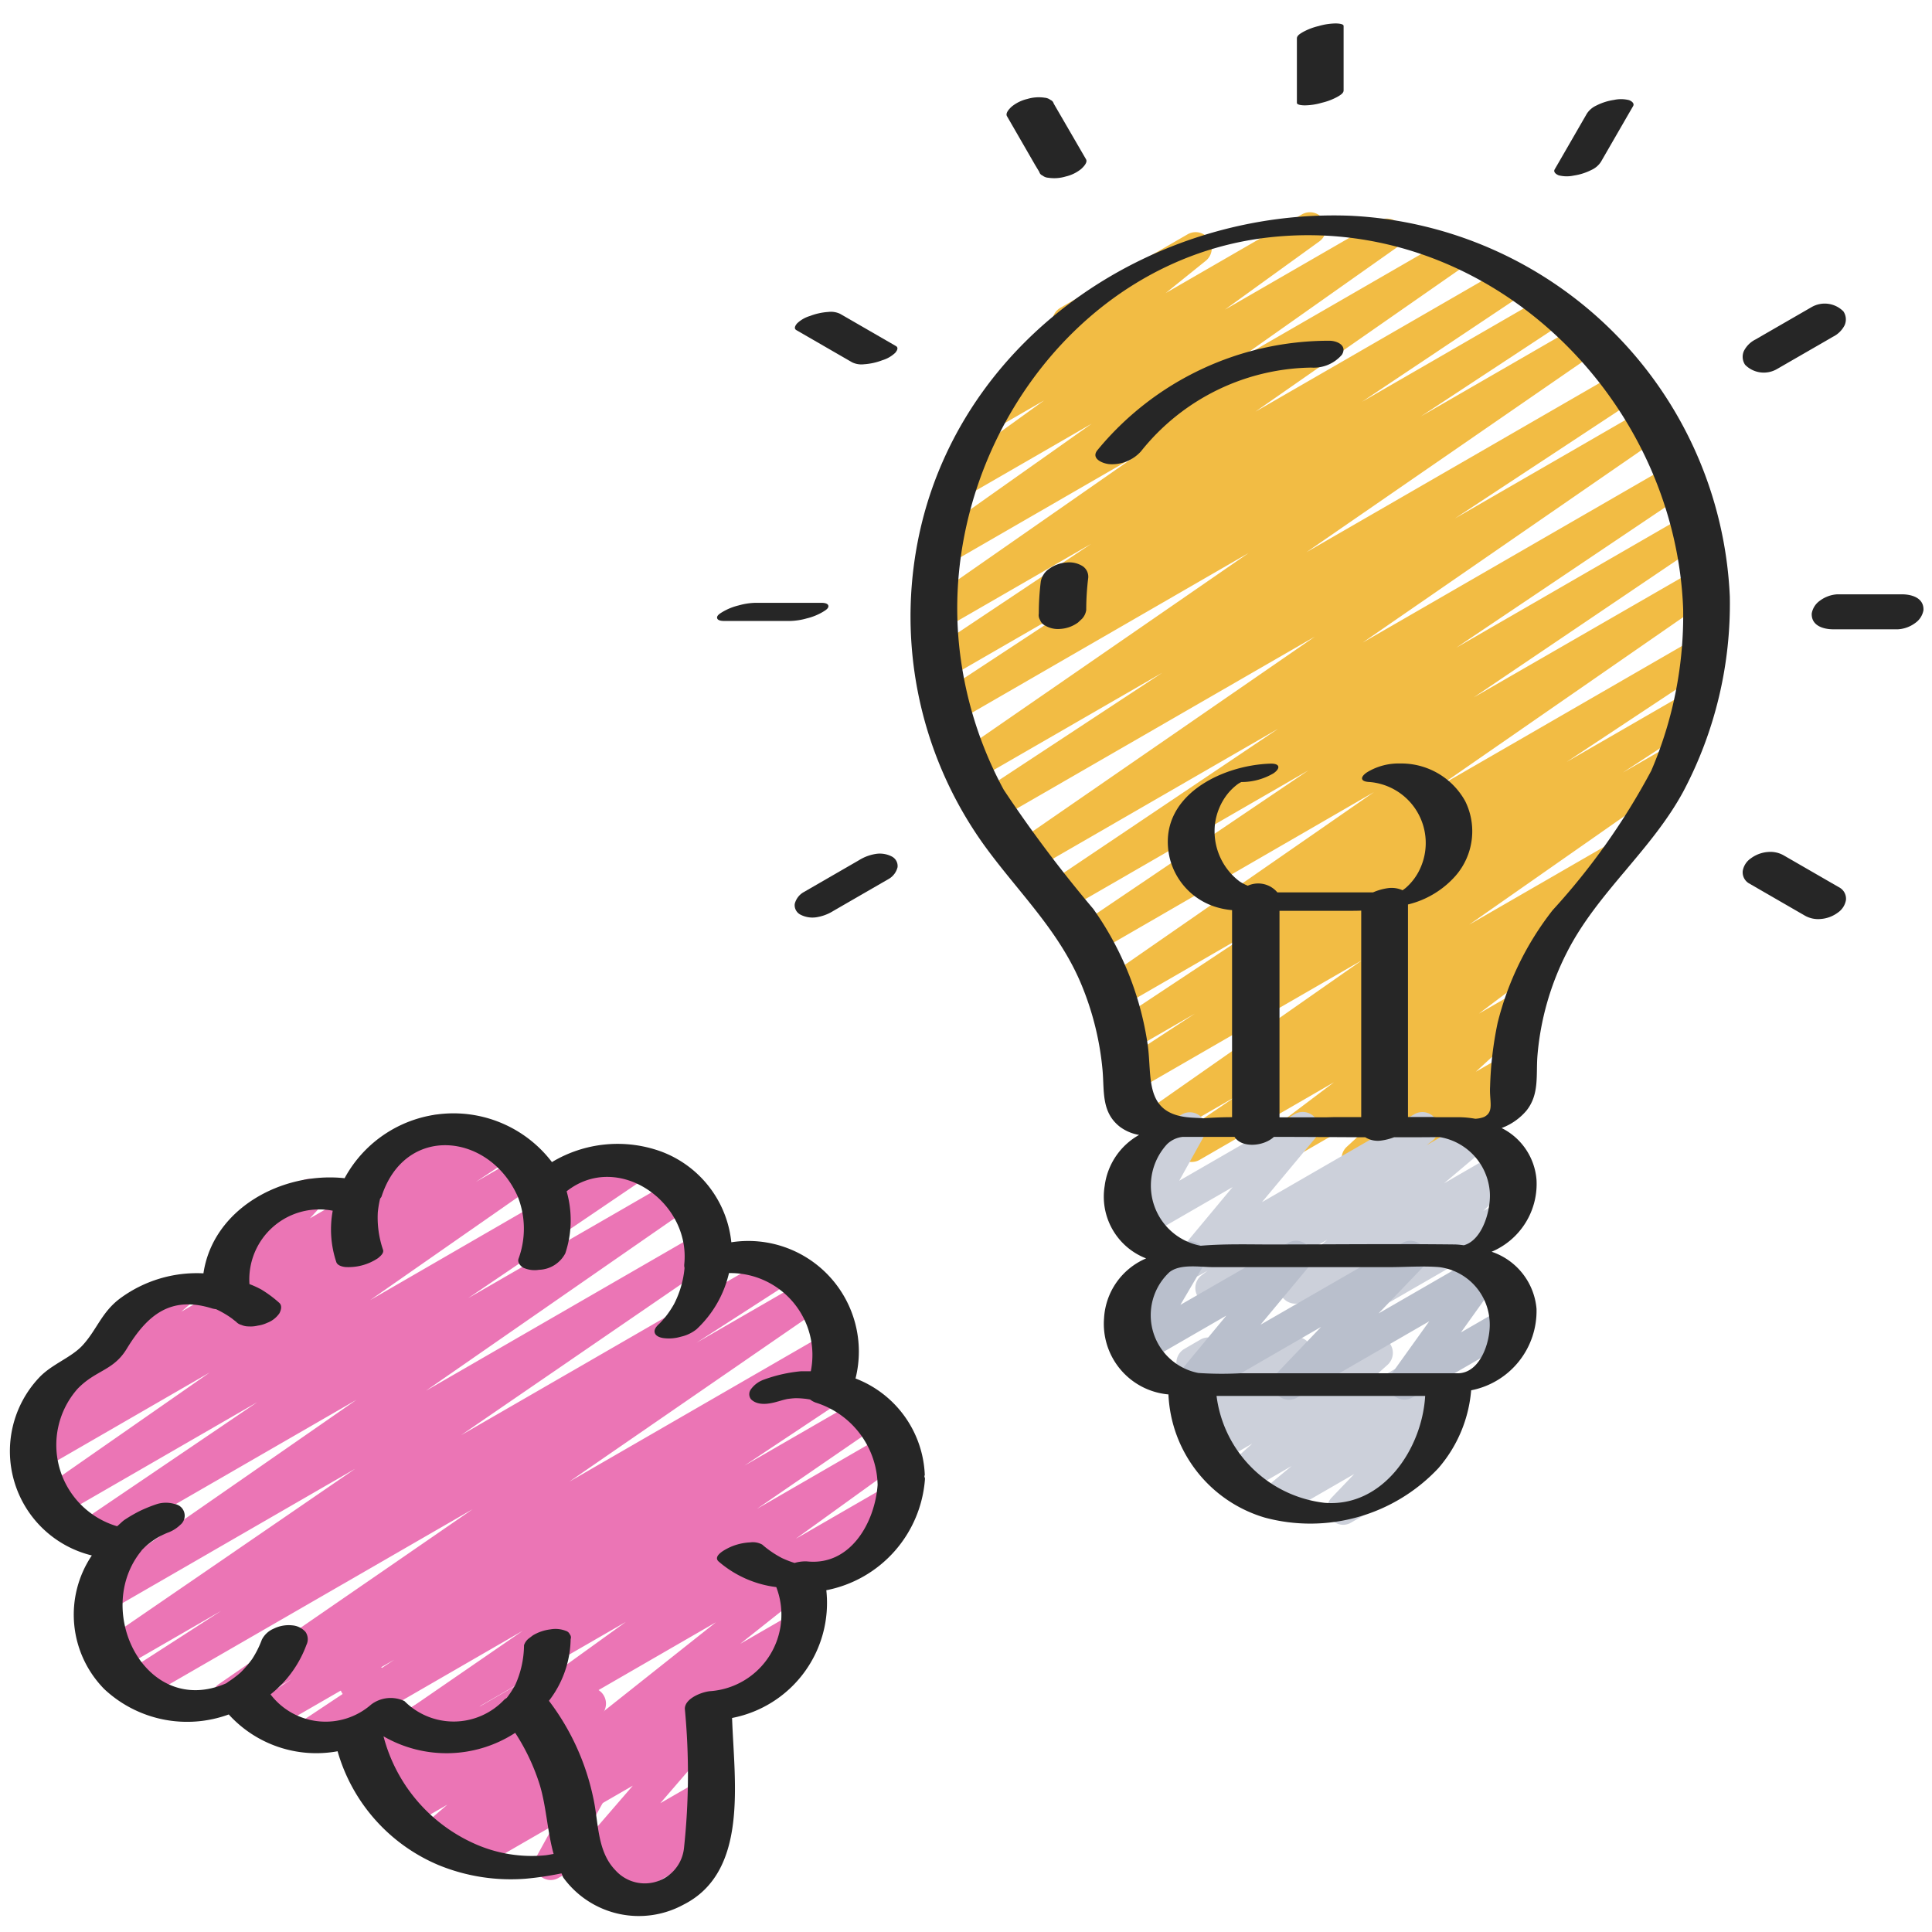 <svg id="Icons" height="512" viewBox="0 0 60 60" width="512" xmlns="http://www.w3.org/2000/svg"><path d="m41.718 47.354a.5.5 0 0 1 -.361-.846l.7-.731-2.276 1.314a.5.5 0 0 1 -.569-.818l.9-.744-1.466.847a.5.5 0 0 1 -.584-.8l.828-.744-1.029.593a.5.5 0 0 1 -.624-.765l.585-.66-.413.238a.5.5 0 0 1 -.739-.536l.192-.91a.5.5 0 0 1 -.082-.9l.5-.29a.5.5 0 0 1 .739.537l-.142.678 2.123-1.232a.5.5 0 0 1 .624.765l-.585.658 2.481-1.433a.5.5 0 0 1 .584.8l-.828.745 2.443-1.41a.5.5 0 0 1 .569.817l-.9.746.238-.136a.5.5 0 0 1 .61.779l-1.077 1.117a.5.5 0 0 1 .117.915l-2.31 1.334a.489.489 0 0 1 -.248.072z" fill="#ccd0da"/><path d="m17.107 58.387a.5.5 0 0 1 -.349-.143.5.5 0 0 1 -.089-.6l.53-.963-2.4 1.386a.5.5 0 0 1 -.575-.812l.128-.111-.671.388a.5.5 0 0 1 -.576-.812l.788-.674-1.2.689a.5.5 0 0 1 -.586-.8l.525-.476-.632.364a.5.5 0 0 1 -.6-.789l.17-.168a.5.5 0 0 1 -.474-.022.5.5 0 0 1 -.243-.448l.063-1.6a.5.5 0 0 1 -.12-.915l.4-.23a.5.5 0 0 1 .75.453l-.056 1.426 2.57-1.484a.5.5 0 0 1 .6.789l-.168.165 1.294-.747a.5.5 0 0 1 .585.8l-.522.473 1.817-1.049a.5.5 0 0 1 .576.813l-.787.674.662-.382a.5.5 0 0 1 .575.812l-.533.457a.5.5 0 0 1 .381.739l-.678 1.231a.5.5 0 0 1 .1.911l-1.008.582a.49.49 0 0 1 -.247.073z" fill="#eb75b5"/><path d="m45.5 35.481a.5.5 0 0 1 -.25-.932l1.37-.791a.5.5 0 1 1 .5.865l-1.37.791a.494.494 0 0 1 -.25.067z" fill="#f2bc44"/><path d="m39.1 36.492a.5.5 0 0 1 -.3-.9l2.627-1.981-4.164 2.405a.5.5 0 0 1 -.531-.847l1.649-1.118-2.22 1.281a.5.5 0 0 1 -.536-.843l6.679-4.672-7.073 4.083a.5.5 0 0 1 -.523-.851l2.4-1.57-2.051 1.185a.5.5 0 0 1 -.527-.85l4.454-2.95-4.258 2.459a.5.5 0 0 1 -.536-.844l8.479-5.879-8.669 5.011a.5.5 0 0 1 -.53-.846l7.163-4.84-7.6 4.387a.5.5 0 0 1 -.529-.848l7.191-4.833-7.632 4.406a.5.5 0 0 1 -.535-.844l9.306-6.422-9.88 5.7a.5.5 0 0 1 -.525-.851l5.671-3.73-5.79 3.341a.5.5 0 0 1 -.535-.843l9-6.213-9.075 5.241a.5.5 0 0 1 -.524-.851l4.442-2.92-4.182 2.414a.5.5 0 0 1 -.527-.849l4.979-3.321-4.6 2.654a.5.5 0 0 1 -.536-.843l6.47-4.507-5.746 3.318a.5.5 0 0 1 -.54-.841l4.968-3.512-3.873 2.236a.5.5 0 0 1 -.543-.838l2.94-2.122-1.356.782a.5.5 0 0 1 -.563-.822l2.438-1.96a.491.491 0 0 1 -.2-.192.5.5 0 0 1 .183-.682l3.952-2.283a.5.5 0 0 1 .563.823l-1.241 1 4.228-2.442a.5.5 0 0 1 .543.838l-2.934 2.12 4.789-2.764a.5.5 0 0 1 .539.84l-4.969 3.508 6.522-3.764a.5.5 0 0 1 .536.842l-6.471 4.507 7.764-4.481a.5.5 0 0 1 .527.848l-4.978 3.325 5.742-3.316a.5.5 0 0 1 .524.851l-4.44 2.92 4.922-2.842a.5.5 0 0 1 .534.844l-9.007 6.214 9.752-5.629a.5.5 0 0 1 .525.85l-5.666 3.731 5.9-3.407a.5.5 0 0 1 .534.844l-9.3 6.419 9.574-5.526a.5.5 0 0 1 .529.847l-7.193 4.835 7.171-4.14a.5.5 0 0 1 .531.846l-7.165 4.841 6.87-3.959a.5.5 0 0 1 .535.844l-8.472 5.869 7.894-4.558a.5.5 0 0 1 .526.85l-4.466 2.957 3.63-2.095a.5.5 0 0 1 .524.852l-2.408 1.573 1.371-.791a.5.5 0 0 1 .537.843l-6.679 4.671 4.212-2.431a.5.5 0 0 1 .53.847l-2.161 1.469a.517.517 0 0 1 .464.221.5.5 0 0 1 -.116.676l-2.629 1.982 1.117-.645a.5.5 0 0 1 .588.8l-1.8 1.649.935-.539a.5.5 0 0 1 .622.768l-1.909 2.112a.5.5 0 0 1 -.246.5l-.494.285a.5.5 0 0 1 -.621-.767l.4-.442-2.111 1.218a.5.5 0 0 1 -.588-.8l1.794-1.649-4.265 2.462a.491.491 0 0 1 -.251.061z" fill="#f2bc44"/><path d="m37.622 40.5a.5.5 0 0 1 -.3-.9l.184-.14-.242.14a.5.5 0 0 1 -.634-.753l1.649-1.981-2.721 1.572a.5.5 0 0 1 -.6-.077.5.5 0 0 1 -.087-.6l.768-1.382-.063.036a.5.5 0 0 1 -.5-.865l1.627-.94a.5.5 0 0 1 .6.077.5.5 0 0 1 .087.6l-.768 1.382 3.586-2.069a.5.5 0 0 1 .634.753l-1.651 1.981 4.738-2.734a.5.5 0 0 1 .551.831l-.179.136 1.287-.743a.5.5 0 0 1 .572.815l-1.314 1.11 1.663-.96a.5.5 0 0 1 .6.788l-1.045 1.033.446-.256a.5.5 0 0 1 .5.865l-3.8 2.191a.5.5 0 0 1 -.6-.788l1.046-1.036-3.179 1.835a.5.5 0 0 1 -.572-.815l1.315-1.106-3.348 1.933a.491.491 0 0 1 -.25.067z" fill="#ccd0da"/><path d="m40.035 43.471a.5.5 0 0 1 -.361-.846l1.353-1.416-3.791 2.191a.5.5 0 0 1 -.634-.751l1.483-1.792-2.561 1.479a.5.5 0 0 1 -.681-.686l.719-1.224a.5.5 0 0 1 -.489-.872l1.627-.94a.5.5 0 0 1 .6.08.5.5 0 0 1 .077.606l-.719 1.224 3.342-1.924a.5.5 0 0 1 .635.752l-1.488 1.788 4.407-2.54a.5.5 0 0 1 .611.778l-1.353 1.412 3.079-1.777a.5.5 0 0 1 .656.723l-1.177 1.644 1.338-.773a.5.5 0 0 1 .5.866l-3.343 1.927a.5.5 0 0 1 -.656-.723l1.177-1.643-4.1 2.367a.49.49 0 0 1 -.251.07z" fill="#b9bfcc"/><path d="m18.937 59.217a.5.5 0 0 1 -.35-.857l.245-.241-.392.226a.5.5 0 0 1 -.628-.76l1.841-2.13-1.718.992a.5.5 0 0 1 -.553-.83l.911-.693-.68.391a.5.5 0 0 1 -.56-.824l5.179-4.109-5.571 3.218a.5.5 0 0 1 -.542-.838l3.318-2.393-6.444 3.72a.5.5 0 0 1 -.533-.845l3.776-2.6-6.385 3.689a.5.5 0 0 1 -.527-.849l2.921-1.941-3.835 2.214a.5.5 0 0 1 -.521-.853l1.174-.759-1.715.99a.5.5 0 0 1 -.535-.845l7.866-5.421-10.222 5.9a.5.5 0 0 1 -.52-.853l2.933-1.89-3.189 1.841a.5.5 0 0 1 -.534-.845l7.886-5.41-7.681 4.435a.5.5 0 0 1 -.536-.844l8.255-5.731-8.043 4.642a.5.5 0 0 1 -.53-.846l5.491-3.722-6.139 3.544a.5.5 0 0 1 -.537-.843l5.2-3.623-5.194 3a.5.5 0 0 1 -.526-.85l1.083-.717-.329.189a.5.5 0 0 1 -.577-.811l2.281-1.969a.5.5 0 0 1 .183-.683l1.882-1.086a.5.5 0 0 1 .577.812l-.265.227 9.71-5.6a.5.5 0 0 1 .675.169.5.5 0 0 1 -.149.681l-1.088.72 1.375-.793a.5.5 0 0 1 .537.843l-5.193 3.621 8.005-4.63a.5.5 0 0 1 .53.847l-5.492 3.722 6.415-3.7a.5.5 0 0 1 .535.844l-8.259 5.73 8.441-4.873a.5.5 0 0 1 .533.845l-7.886 5.41 9.715-5.608a.5.5 0 0 1 .521.852l-2.923 1.884 3.382-1.952a.5.5 0 0 1 .534.845l-7.867 5.422 8.021-4.632a.5.5 0 0 1 .522.852l-1.165.754.466-.269a.5.5 0 0 1 .527.848l-2.929 1.947 3.626-2.093a.5.5 0 0 1 .533.845l-3.771 2.591 3.979-2.3a.5.5 0 0 1 .542.837l-3.317 2.393 2.891-1.669a.5.5 0 0 1 .561.824l-5.177 4.108 1.616-.933a.5.5 0 0 1 .553.83l-2.884 2.2a.431.431 0 0 1 .078.076.5.5 0 0 1 -.007.645l-1.837 2.131 1.214-.7a.5.5 0 0 1 .6.789l-.385.38a.5.5 0 0 1 .285.931l-3.034 1.752a.49.49 0 0 1 -.25.065z" fill="#eb75b5"/><path d="m11.668 36.715a.5.5 0 0 1 -.25-.933l1.876-1.082a.5.5 0 1 1 .5.865l-1.876 1.083a.5.5 0 0 1 -.25.067z" fill="#eb75b5"/><path d="m7.051 40.4a.5.5 0 0 1 -.368-.837l.8-.874a.5.5 0 0 1 -.056-.894l1.936-1.118a.5.5 0 0 1 .618.77l-.357.39 5.212-3.009a.5.5 0 1 1 .5.865l-8.036 4.637a.489.489 0 0 1 -.249.07z" fill="#eb75b5"/><g fill="#262626"><path d="m30.545 26.222c1.069 1.485 2.361 2.679 3.064 4.415a9.082 9.082 0 0 1 .632 2.6c.057.659-.041 1.306.542 1.759a1.38 1.38 0 0 0 .593.25 2.124 2.124 0 0 0 -1.07 1.588 2.056 2.056 0 0 0 1.288 2.247 2.149 2.149 0 0 0 -1.307 1.862 2.2 2.2 0 0 0 2 2.362 4.179 4.179 0 0 0 2.991 3.825 5.453 5.453 0 0 0 5.388-1.53 4.219 4.219 0 0 0 1.022-2.423 2.51 2.51 0 0 0 2.03-2.533 2.055 2.055 0 0 0 -1.394-1.77 2.285 2.285 0 0 0 1.394-2.23 1.968 1.968 0 0 0 -1.084-1.612 1.868 1.868 0 0 0 .771-.54c.407-.51.294-1.1.342-1.709a8.606 8.606 0 0 1 .923-3.222c.946-1.852 2.625-3.157 3.614-4.994a12.459 12.459 0 0 0 1.437-6.04 12.389 12.389 0 0 0 -11.792-11.827c-5.984-.229-11.832 3.6-13.3 9.538a12.178 12.178 0 0 0 1.916 9.984zm11.343 2.064c.127 0 .257 0 .386-.006v6.413h-.807c-.106 0-.216.006-.323.007-.469 0-.939 0-1.408 0v-6.414zm-.757 18.385a3.825 3.825 0 0 1 -3.35-3.319h.925 5.554c-.096 1.648-1.318 3.471-3.129 3.319zm4.169-4.023h-6.774a10.816 10.816 0 0 1 -1.311-.009 1.828 1.828 0 0 1 -.9-3.128c.337-.272.948-.159 1.357-.159h5.475c.511 0 1.041-.042 1.551 0a1.79 1.79 0 0 1 1.557 1.6c.076.585-.232 1.667-.955 1.696zm-.11-4c-1.927-.022-3.854 0-5.781 0-.621 0-1.38-.023-2.122.04a1.9 1.9 0 0 1 -1.043-3.154.826.826 0 0 1 .485-.227h1.61c.223.352.9.3 1.223 0 .945 0 1.891.008 2.837.012a.741.741 0 0 0 .508.1 1.754 1.754 0 0 0 .386-.1c.472 0 .944 0 1.416-.006a1.868 1.868 0 0 1 1.552 1.641c.066.536-.192 1.552-.8 1.719-.095-.012-.184-.023-.273-.025zm-5.777-31.276c6.767-.755 12.61 4.931 12.859 11.541a12.219 12.219 0 0 1 -.991 5.023 21.134 21.134 0 0 1 -3.062 4.33 9.313 9.313 0 0 0 -1.709 3.5 11.092 11.092 0 0 0 -.234 1.982c-.027.454.136.781-.189.941a.865.865 0 0 1 -.272.055 3.069 3.069 0 0 0 -.489-.048c-.241 0-.482 0-.723 0-.034 0-.083-.007-.111-.007h-.766v-6.6a2.867 2.867 0 0 0 1.479-.891 2.106 2.106 0 0 0 .3-2.314 2.267 2.267 0 0 0 -2.029-1.173 1.873 1.873 0 0 0 -1.024.275c-.216.145-.214.289.08.3a1.9 1.9 0 0 1 1.6 2.623 1.761 1.761 0 0 1 -.482.671c-.016.013-.053.04-.092.068a.819.819 0 0 0 -.46-.065 1.755 1.755 0 0 0 -.458.131h-2.27c-.235 0-.467 0-.7 0a.779.779 0 0 0 -.919-.207 1.492 1.492 0 0 1 -.253-.132 1.953 1.953 0 0 1 -.766-1.783 1.9 1.9 0 0 1 .363-.9 1.732 1.732 0 0 1 .356-.349.843.843 0 0 1 .1-.056 1.96 1.96 0 0 0 1-.272c.2-.137.224-.3-.08-.3-1.56.042-3.559 1.039-3.15 2.909a2.12 2.12 0 0 0 1.362 1.518 2.375 2.375 0 0 0 .58.123v6.43c-.292 0-.591.012-.889.035-.176-.013-.356-.015-.528-.036-1.3-.159-1.068-1.238-1.2-2.227a9.7 9.7 0 0 0 -1.693-4.24 40.066 40.066 0 0 1 -2.781-3.7 11.978 11.978 0 0 1 -1.387-4.5c-.597-5.883 3.536-11.975 9.628-12.655z"/><path d="m20.523 35.758a3.96 3.96 0 0 0 -3.382.332 3.845 3.845 0 0 0 -6.439.5c-1.963-.209-4.089.96-4.384 2.955a4.007 4.007 0 0 0 -2.588.778c-.575.428-.724.979-1.168 1.46-.349.379-.959.585-1.347 1a3.332 3.332 0 0 0 1.637 5.523 3.293 3.293 0 0 0 .39 4.154 3.765 3.765 0 0 0 3.862.784 3.674 3.674 0 0 0 3.38 1.143 5.462 5.462 0 0 0 3.137 3.535 5.909 5.909 0 0 0 2.716.422 9.764 9.764 0 0 0 1.1-.165c.023.041.032.091.057.131a2.9 2.9 0 0 0 3.728.843c2.029-1.02 1.583-3.8 1.513-5.8a3.637 3.637 0 0 0 2.927-3.967 3.8 3.8 0 0 0 3.064-3.458c0-.03-.013-.048-.017-.074s.012-.033.011-.051a3.352 3.352 0 0 0 -2.151-2.993 3.434 3.434 0 0 0 -3.857-4.23 3.375 3.375 0 0 0 -2.189-2.822zm-3.579 21.859a4.337 4.337 0 0 1 -2.239-.374 5.044 5.044 0 0 1 -2.795-3.32 3.911 3.911 0 0 0 4.09-.108 6.542 6.542 0 0 1 .735 1.53c.23.69.255 1.509.458 2.231-.084.013-.166.031-.249.041zm8.236-15.031c-.1 0-.2 0-.309 0a4.538 4.538 0 0 0 -1.162.265.831.831 0 0 0 -.386.291.254.254 0 0 0 0 .313c.245.244.687.123.963.027-.14.048-.18.062-.122.043l.041-.013.069-.021c.049-.014.1-.027.149-.038s.1-.015.152-.021.072-.006.109-.009h.064c.091 0 .182.009.272.018.047.007.093.013.139.022a.616.616 0 0 0 .185.1 2.734 2.734 0 0 1 1.911 2.553c-.083 1.159-.837 2.517-2.19 2.375a1.146 1.146 0 0 0 -.388.048 2.985 2.985 0 0 1 -.4-.156 3.142 3.142 0 0 1 -.606-.415.605.605 0 0 0 -.371-.068 1.749 1.749 0 0 0 -.566.122c-.118.049-.632.28-.415.473a3.374 3.374 0 0 0 1.789.794 2.381 2.381 0 0 1 -2.032 3.23c-.255.014-.808.22-.808.549a21.386 21.386 0 0 1 -.026 4.324 1.224 1.224 0 0 1 -2.131.689c-.58-.6-.517-1.5-.69-2.261a7.527 7.527 0 0 0 -1.373-3 3.218 3.218 0 0 0 .674-1.917.147.147 0 0 0 -.025-.145.193.193 0 0 0 -.122-.109.88.88 0 0 0 -.476-.048 1.388 1.388 0 0 0 -.549.186l-.132.1a.443.443 0 0 0 -.144.207 3.057 3.057 0 0 1 -.274 1.236 3.188 3.188 0 0 1 -.262.4.8.8 0 0 0 -.077.054 2.157 2.157 0 0 1 -3.1.045 1 1 0 0 0 -1.033.106 2.149 2.149 0 0 1 -3.126-.314 3.6 3.6 0 0 0 .488-.469 3.5 3.5 0 0 0 .627-1.07.4.4 0 0 0 -.028-.4.611.611 0 0 0 -.412-.205 1.05 1.05 0 0 0 -.571.1.738.738 0 0 0 -.373.342 3.073 3.073 0 0 1 -.3.6 3.263 3.263 0 0 1 -.359.42 3.285 3.285 0 0 1 -.419.313l.085-.052c-.04.023-.078.051-.116.077-2.49 1.087-4.165-2.251-2.628-4.121 0 0 0-.009.007-.014.049-.052.1-.1.153-.148a3.021 3.021 0 0 1 .348-.249 3.087 3.087 0 0 1 .387-.18l-.167.061a1.1 1.1 0 0 0 .475-.27.366.366 0 0 0 -.173-.647.947.947 0 0 0 -.548 0 4.655 4.655 0 0 0 -.524.21 4.547 4.547 0 0 0 -.474.273c-.089.058-.159.141-.243.207a2.632 2.632 0 0 1 -1.229-4.267c.566-.588 1.109-.557 1.526-1.241.63-1.035 1.349-1.666 2.658-1.255a.824.824 0 0 0 .118.022 3.029 3.029 0 0 1 .492.288c.043.035.087.069.128.1a.33.33 0 0 0 .165.1.552.552 0 0 0 .231.047.925.925 0 0 0 .282-.025 1.008 1.008 0 0 0 .287-.085.805.805 0 0 0 .384-.3c.051-.1.09-.237-.008-.324a3.753 3.753 0 0 0 -.557-.413 2.953 2.953 0 0 0 -.367-.167 2.174 2.174 0 0 1 2.586-2.279 3.2 3.2 0 0 0 .113 1.6c.037.1.174.135.267.148a1.644 1.644 0 0 0 1.025-.274c.069-.057.194-.156.157-.262a3.082 3.082 0 0 1 -.162-1.159 3.148 3.148 0 0 1 .07-.422c.013-.027.038-.046.047-.074.735-2.261 3.351-1.978 4.228 0a2.708 2.708 0 0 1 .025 1.935c-.04.116.064.231.153.28a.846.846 0 0 0 .481.063.957.957 0 0 0 .819-.511 3.247 3.247 0 0 0 .041-1.927c1.584-1.251 3.858.319 3.653 2.27a.326.326 0 0 0 .009.11 3.045 3.045 0 0 1 -.325 1.12 3.08 3.08 0 0 1 -.217.334c-.043.057-.089.113-.136.167l-.083.09-.014.013c-.071.067-.182.169-.151.285s.18.157.273.17a1.3 1.3 0 0 0 .538-.043 1.193 1.193 0 0 0 .487-.231 3.449 3.449 0 0 0 1.008-1.745 2.545 2.545 0 0 1 2.541 3.049z"/><path d="m34.479 14.416a1.207 1.207 0 0 0 .956-.4 6.882 6.882 0 0 1 5.285-2.6 1.156 1.156 0 0 0 .955-.4c.172-.285-.146-.435-.395-.434a9.311 9.311 0 0 0 -7.2 3.4c-.217.271.192.427.399.434z"/><path d="m32.442 19.418a.779.779 0 0 0 .494.113 1.038 1.038 0 0 0 .545-.2l.125-.117a.508.508 0 0 0 .128-.269 8.16 8.16 0 0 1 .062-1 .394.394 0 0 0 -.175-.363.783.783 0 0 0 -.5-.113 1.037 1.037 0 0 0 -.544.2.614.614 0 0 0 -.254.386 8.16 8.16 0 0 0 -.062 1 .279.279 0 0 0 .04.2.3.3 0 0 0 .141.163z"/><path d="m41.051 3.191a1.914 1.914 0 0 0 .5-.193c.071-.044.176-.1.176-.192v-2c0-.078-.228-.078-.248-.078a1.957 1.957 0 0 0 -.527.081 1.914 1.914 0 0 0 -.5.193c-.071.044-.176.1-.176.192v2c0 .078.228.078.248.078a1.957 1.957 0 0 0 .527-.081z"/><path d="m32.276 5.338a.165.165 0 0 0 .1.113.319.319 0 0 0 .179.069 1.228 1.228 0 0 0 .539-.038 1.194 1.194 0 0 0 .485-.236c.065-.06.207-.2.148-.3l-.877-1.512-.126-.217a.167.167 0 0 0 -.1-.113.334.334 0 0 0 -.179-.069 1.228 1.228 0 0 0 -.539.038 1.207 1.207 0 0 0 -.485.236c-.065.06-.207.2-.148.3l.874 1.515z"/><path d="m26.309 9.872-.217-.125a.669.669 0 0 0 -.372-.059 1.92 1.92 0 0 0 -.565.125.984.984 0 0 0 -.4.23c-.046.054-.117.155-.022.21l1.515.875.217.125a.669.669 0 0 0 .372.059 1.92 1.92 0 0 0 .565-.125.994.994 0 0 0 .4-.23c.046-.054.116-.155.022-.21z"/><path d="m23.474 18.721a2.057 2.057 0 0 0 -.528.079 1.827 1.827 0 0 0 -.5.2c-.058.037-.2.11-.174.2s.194.085.25.085h2a2.057 2.057 0 0 0 .528-.079 1.827 1.827 0 0 0 .5-.2c.058-.037.2-.11.174-.2s-.194-.085-.25-.085z"/><path d="m27.22 26.516a1.4 1.4 0 0 0 -.546.2l-1.515.875-.217.125a.581.581 0 0 0 -.261.357.331.331 0 0 0 .166.326.809.809 0 0 0 .488.09 1.394 1.394 0 0 0 .546-.2l1.515-.875.217-.125a.581.581 0 0 0 .261-.357.331.331 0 0 0 -.166-.326.808.808 0 0 0 -.488-.09z"/><path d="m54.3 27.424 1.515.875.217.125a.832.832 0 0 0 .5.117 1.02 1.02 0 0 0 .545-.2.593.593 0 0 0 .251-.392.4.4 0 0 0 -.178-.372l-1.52-.877-.217-.125a.834.834 0 0 0 -.495-.117 1.02 1.02 0 0 0 -.545.2.59.59 0 0 0 -.251.392.4.4 0 0 0 .178.374z"/><path d="m56.516 18.657a.612.612 0 0 0 -.251.395c-.016.382.363.492.674.492h2a1 1 0 0 0 .545-.2.612.612 0 0 0 .251-.395c.016-.382-.363-.492-.674-.492h-2a1 1 0 0 0 -.545.2z"/><path d="m56.258 9.539-1.515.874-.217.126a.81.81 0 0 0 -.367.36.443.443 0 0 0 .037.43.815.815 0 0 0 .99.132l1.516-.874.216-.126a.807.807 0 0 0 .368-.36.446.446 0 0 0 -.037-.43.816.816 0 0 0 -.991-.132z"/><path d="m48.876 5.452a1.794 1.794 0 0 0 .551-.176.69.69 0 0 0 .291-.249l.874-1.515.126-.217c.053-.093-.064-.163-.129-.186a1.029 1.029 0 0 0 -.465-.006 1.794 1.794 0 0 0 -.551.176.7.7 0 0 0 -.291.249l-.874 1.515-.126.217c-.053.093.064.163.129.186a1.029 1.029 0 0 0 .465.006z"/></g></svg>